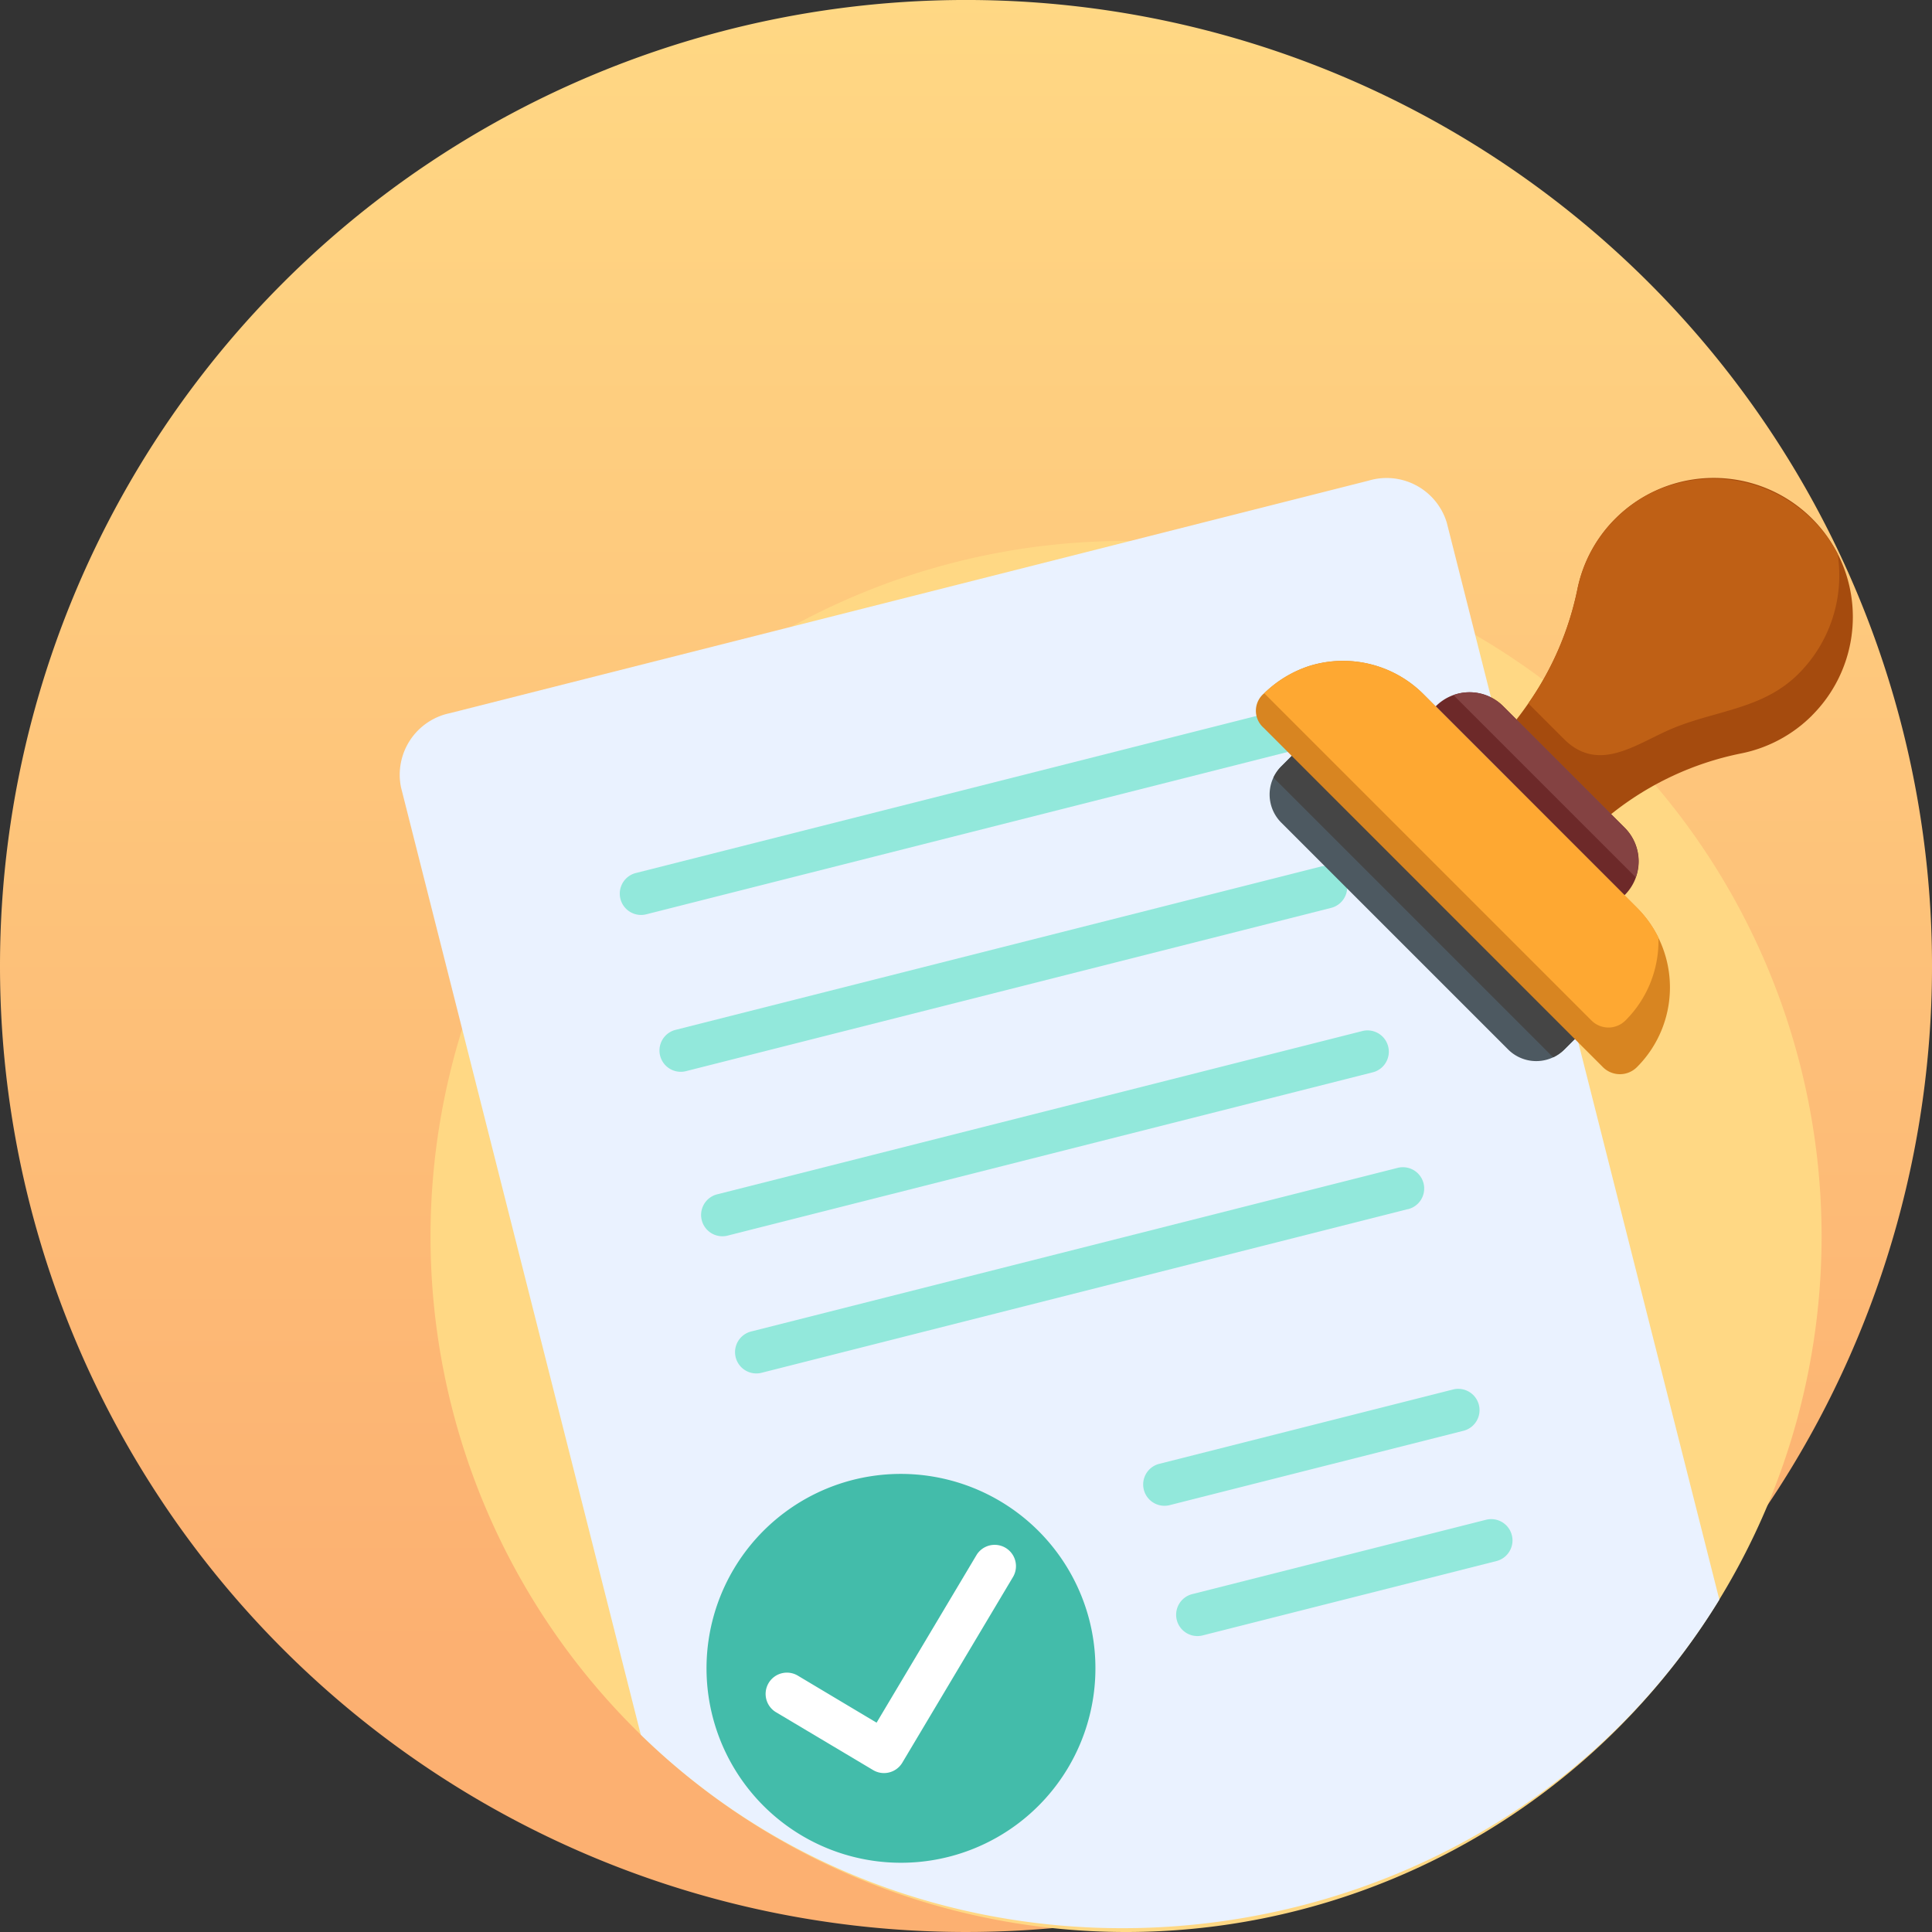 <svg xmlns="http://www.w3.org/2000/svg" xmlns:xlink="http://www.w3.org/1999/xlink" width="103.331" height="103.33" viewBox="0 0 103.331 103.33">
  <rect x="0" y="0" width="103.331" height="103.33" fill="#333333" stroke="none"/>
  <defs>
    <linearGradient id="linear-gradient" x1="0.5" y1="0.852" x2="0.5" gradientUnits="objectBoundingBox">
      <stop offset="0" stop-color="#fcb071"/>
      <stop offset="1" stop-color="#ffd884"/>
    </linearGradient>
  </defs>
  <g id="Grupo_1103994" data-name="Grupo 1103994" transform="translate(-590.678 -22569.084)">
    <path id="Trazado_911369" data-name="Trazado 911369" d="M298.4,109.016a51.666,51.666,0,1,0,51.665-51.665A51.666,51.666,0,0,0,298.4,109.016" transform="translate(292.278 22511.732)" fill="url(#linear-gradient)"/>
    <g id="sello" transform="translate(612.035 22594.674)">
      <path id="Trazado_913998" data-name="Trazado 913998" d="M37.2,0A37.2,37.2,0,1,1,0,37.2,37.2,37.2,0,0,1,37.2,0Z" transform="translate(1.669 3.341)" fill="#ffd884"/>
      <g id="Grupo_1103961" data-name="Grupo 1103961" transform="translate(-0.001 0)">
        <g id="Grupo_1103949" data-name="Grupo 1103949" transform="translate(0)">
          <path id="Trazado_913981" data-name="Trazado 913981" d="M70.6,59.967C58.325,79.983,29.76,83.6,12.916,67.193Q6.5,41.854.089,16.516A3.363,3.363,0,0,1,2.7,12.556L51.836.12a3.363,3.363,0,0,1,4.185,2.24q7.288,28.8,14.579,57.607Z" transform="translate(0.001 -0.002)" fill="#eaf2ff"/>
        </g>
        <g id="Grupo_1103960" data-name="Grupo 1103960" transform="translate(11.773 12.329)">
          <g id="Grupo_1103950" data-name="Grupo 1103950">
            <path id="Trazado_913982" data-name="Trazado 913982" d="M113.5,83.442,78.955,92.185a1.139,1.139,0,0,1-.559-2.208l34.542-8.742a1.139,1.139,0,0,1,.559,2.208Z" transform="translate(-77.536 -81.199)" fill="#92e8db"/>
          </g>
          <g id="Grupo_1103951" data-name="Grupo 1103951" transform="translate(2.124 8.39)">
            <path id="Trazado_913983" data-name="Trazado 913983" d="M127.482,138.7l-34.542,8.742a1.139,1.139,0,0,1-.559-2.208l34.542-8.742a1.139,1.139,0,0,1,.559,2.208Z" transform="translate(-91.522 -136.457)" fill="#92e8db"/>
          </g>
          <g id="Grupo_1103952" data-name="Grupo 1103952" transform="translate(4.35 17.185)">
            <path id="Trazado_913984" data-name="Trazado 913984" d="M142.142,196.624,107.6,205.367a1.139,1.139,0,0,1-.559-2.208l34.542-8.742a1.139,1.139,0,0,1,.559,2.208Z" transform="translate(-106.182 -194.381)" fill="#92e8db"/>
          </g>
          <g id="Grupo_1103953" data-name="Grupo 1103953" transform="translate(6.203 24.508)">
            <path id="Trazado_913985" data-name="Trazado 913985" d="M154.348,244.853,119.807,253.6a1.139,1.139,0,1,1-.559-2.208l34.542-8.742a1.139,1.139,0,1,1,.559,2.208Z" transform="translate(-118.388 -242.61)" fill="#92e8db"/>
          </g>
          <g id="Grupo_1103957" data-name="Grupo 1103957" transform="translate(4.656 40.908)">
            <g id="Grupo_1103955" data-name="Grupo 1103955">
              <g id="Grupo_1103954" data-name="Grupo 1103954">
                <path id="Trazado_913986" data-name="Trazado 913986" d="M128.688,358.469a10.4,10.4,0,1,1-12.635-7.531A10.413,10.413,0,0,1,128.688,358.469Z" transform="translate(-108.203 -350.619)" fill="#43bcaa"/>
              </g>
            </g>
            <g id="Grupo_1103956" data-name="Grupo 1103956" transform="translate(3.191 3.762)">
              <path id="Trazado_913987" data-name="Trazado 913987" d="M135.8,387.6a1.135,1.135,0,0,1-.862-.126l-5.165-3.078a1.139,1.139,0,1,1,1.166-1.956l4.186,2.5,5.354-8.982a1.139,1.139,0,0,1,1.956,1.166l-5.937,9.96A1.136,1.136,0,0,1,135.8,387.6Z" transform="translate(-129.218 -375.393)" fill="#fff"/>
            </g>
          </g>
          <g id="Grupo_1103958" data-name="Grupo 1103958" transform="translate(27.994 36.357)">
            <path id="Trazado_913988" data-name="Trazado 913988" d="M279.072,322.892l-15.75,3.986a1.139,1.139,0,0,1-.559-2.208l15.75-3.986a1.139,1.139,0,0,1,.559,2.208Z" transform="translate(-261.904 -320.649)" fill="#92e8db"/>
          </g>
          <g id="Grupo_1103959" data-name="Grupo 1103959" transform="translate(29.757 43.325)">
            <path id="Trazado_913989" data-name="Trazado 913989" d="M290.686,368.778l-15.75,3.986a1.139,1.139,0,0,1-.559-2.208l15.75-3.986a1.139,1.139,0,0,1,.559,2.208Z" transform="translate(-273.518 -366.535)" fill="#92e8db"/>
          </g>
        </g>
      </g>
      <g id="Grupo_1103962" data-name="Grupo 1103962" transform="translate(45.811 0)">
        <path id="Trazado_913990" data-name="Trazado 913990" d="M409.322,12.672a7.412,7.412,0,0,1-3.819,2.039,16.234,16.234,0,0,0-6.932,3.245l-5.062-5.062q.333-.424.637-.866a16.4,16.4,0,0,0,2.623-6.1,7.4,7.4,0,0,1,2.062-3.812,7.446,7.446,0,0,1,11.853,1.9,7.442,7.442,0,0,1-1.362,8.653Z" transform="translate(-379.572 0)" fill="#a54b0e"/>
        <path id="Trazado_913991" data-name="Trazado 913991" d="M412.153,10.51c-1.882,1.882-4.344,1.944-6.681,2.9-1.93.786-3.97,2.486-5.871.586l-1.9-1.9A16.447,16.447,0,0,0,400.325,6,7.44,7.44,0,0,1,404.271.841a7.548,7.548,0,0,1,9.969,3.244,7.432,7.432,0,0,1-2.087,6.425Z" transform="translate(-383.128 -0.065)" fill="#bf6015"/>
        <path id="Trazado_913992" data-name="Trazado 913992" d="M375.158,86.156l-.011.011L365.055,76.075l.011-.011a2.545,2.545,0,0,1,3.6,0l6.5,6.5a2.542,2.542,0,0,1,0,3.6Z" transform="translate(-355.438 -63.884)" fill="#6d2929"/>
        <path id="Trazado_913993" data-name="Trazado 913993" d="M381.068,85.217l-9.748-9.748a2.544,2.544,0,0,1,2.656.595l6.5,6.5A2.542,2.542,0,0,1,381.068,85.217Z" transform="translate(-360.752 -63.884)" fill="#844242"/>
        <path id="Trazado_913994" data-name="Trazado 913994" d="M323.172,111.091l-.832.832a2.1,2.1,0,0,1-.6.421,2.125,2.125,0,0,1-2.407-.421L307.2,99.791a2.125,2.125,0,0,1-.421-2.407,2.1,2.1,0,0,1,.421-.6l.832-.832Z" transform="translate(-305.841 -81.384)" fill="#4d5961"/>
        <path id="Trazado_913995" data-name="Trazado 913995" d="M324.3,111.091l-.832.832a2.1,2.1,0,0,1-.6.421l-14.96-14.96a2.1,2.1,0,0,1,.421-.6l.832-.832Z" transform="translate(-306.967 -81.384)" fill="#454545"/>
        <path id="Trazado_913996" data-name="Trazado 913996" d="M322.1,85.972a1.286,1.286,0,0,1-1.819,0L302.134,67.821a1.209,1.209,0,0,1,.032-1.847,6.217,6.217,0,0,1,2.4-1.455A6.082,6.082,0,0,1,310.659,66L322.1,77.447a6.026,6.026,0,0,1,0,8.525Z" transform="translate(-301.719 -54.487)" fill="#d88521"/>
        <path id="Trazado_913997" data-name="Trazado 913997" d="M323.988,83.476a1.286,1.286,0,0,1-1.819,0l-17.5-17.5a6.217,6.217,0,0,1,2.4-1.455A6.082,6.082,0,0,1,313.161,66l11.445,11.445a5.993,5.993,0,0,1,1.146,1.6A6.01,6.01,0,0,1,323.988,83.476Z" transform="translate(-304.22 -54.487)" fill="#fea832"/>
      </g>
    </g>
  </g>
</svg>
